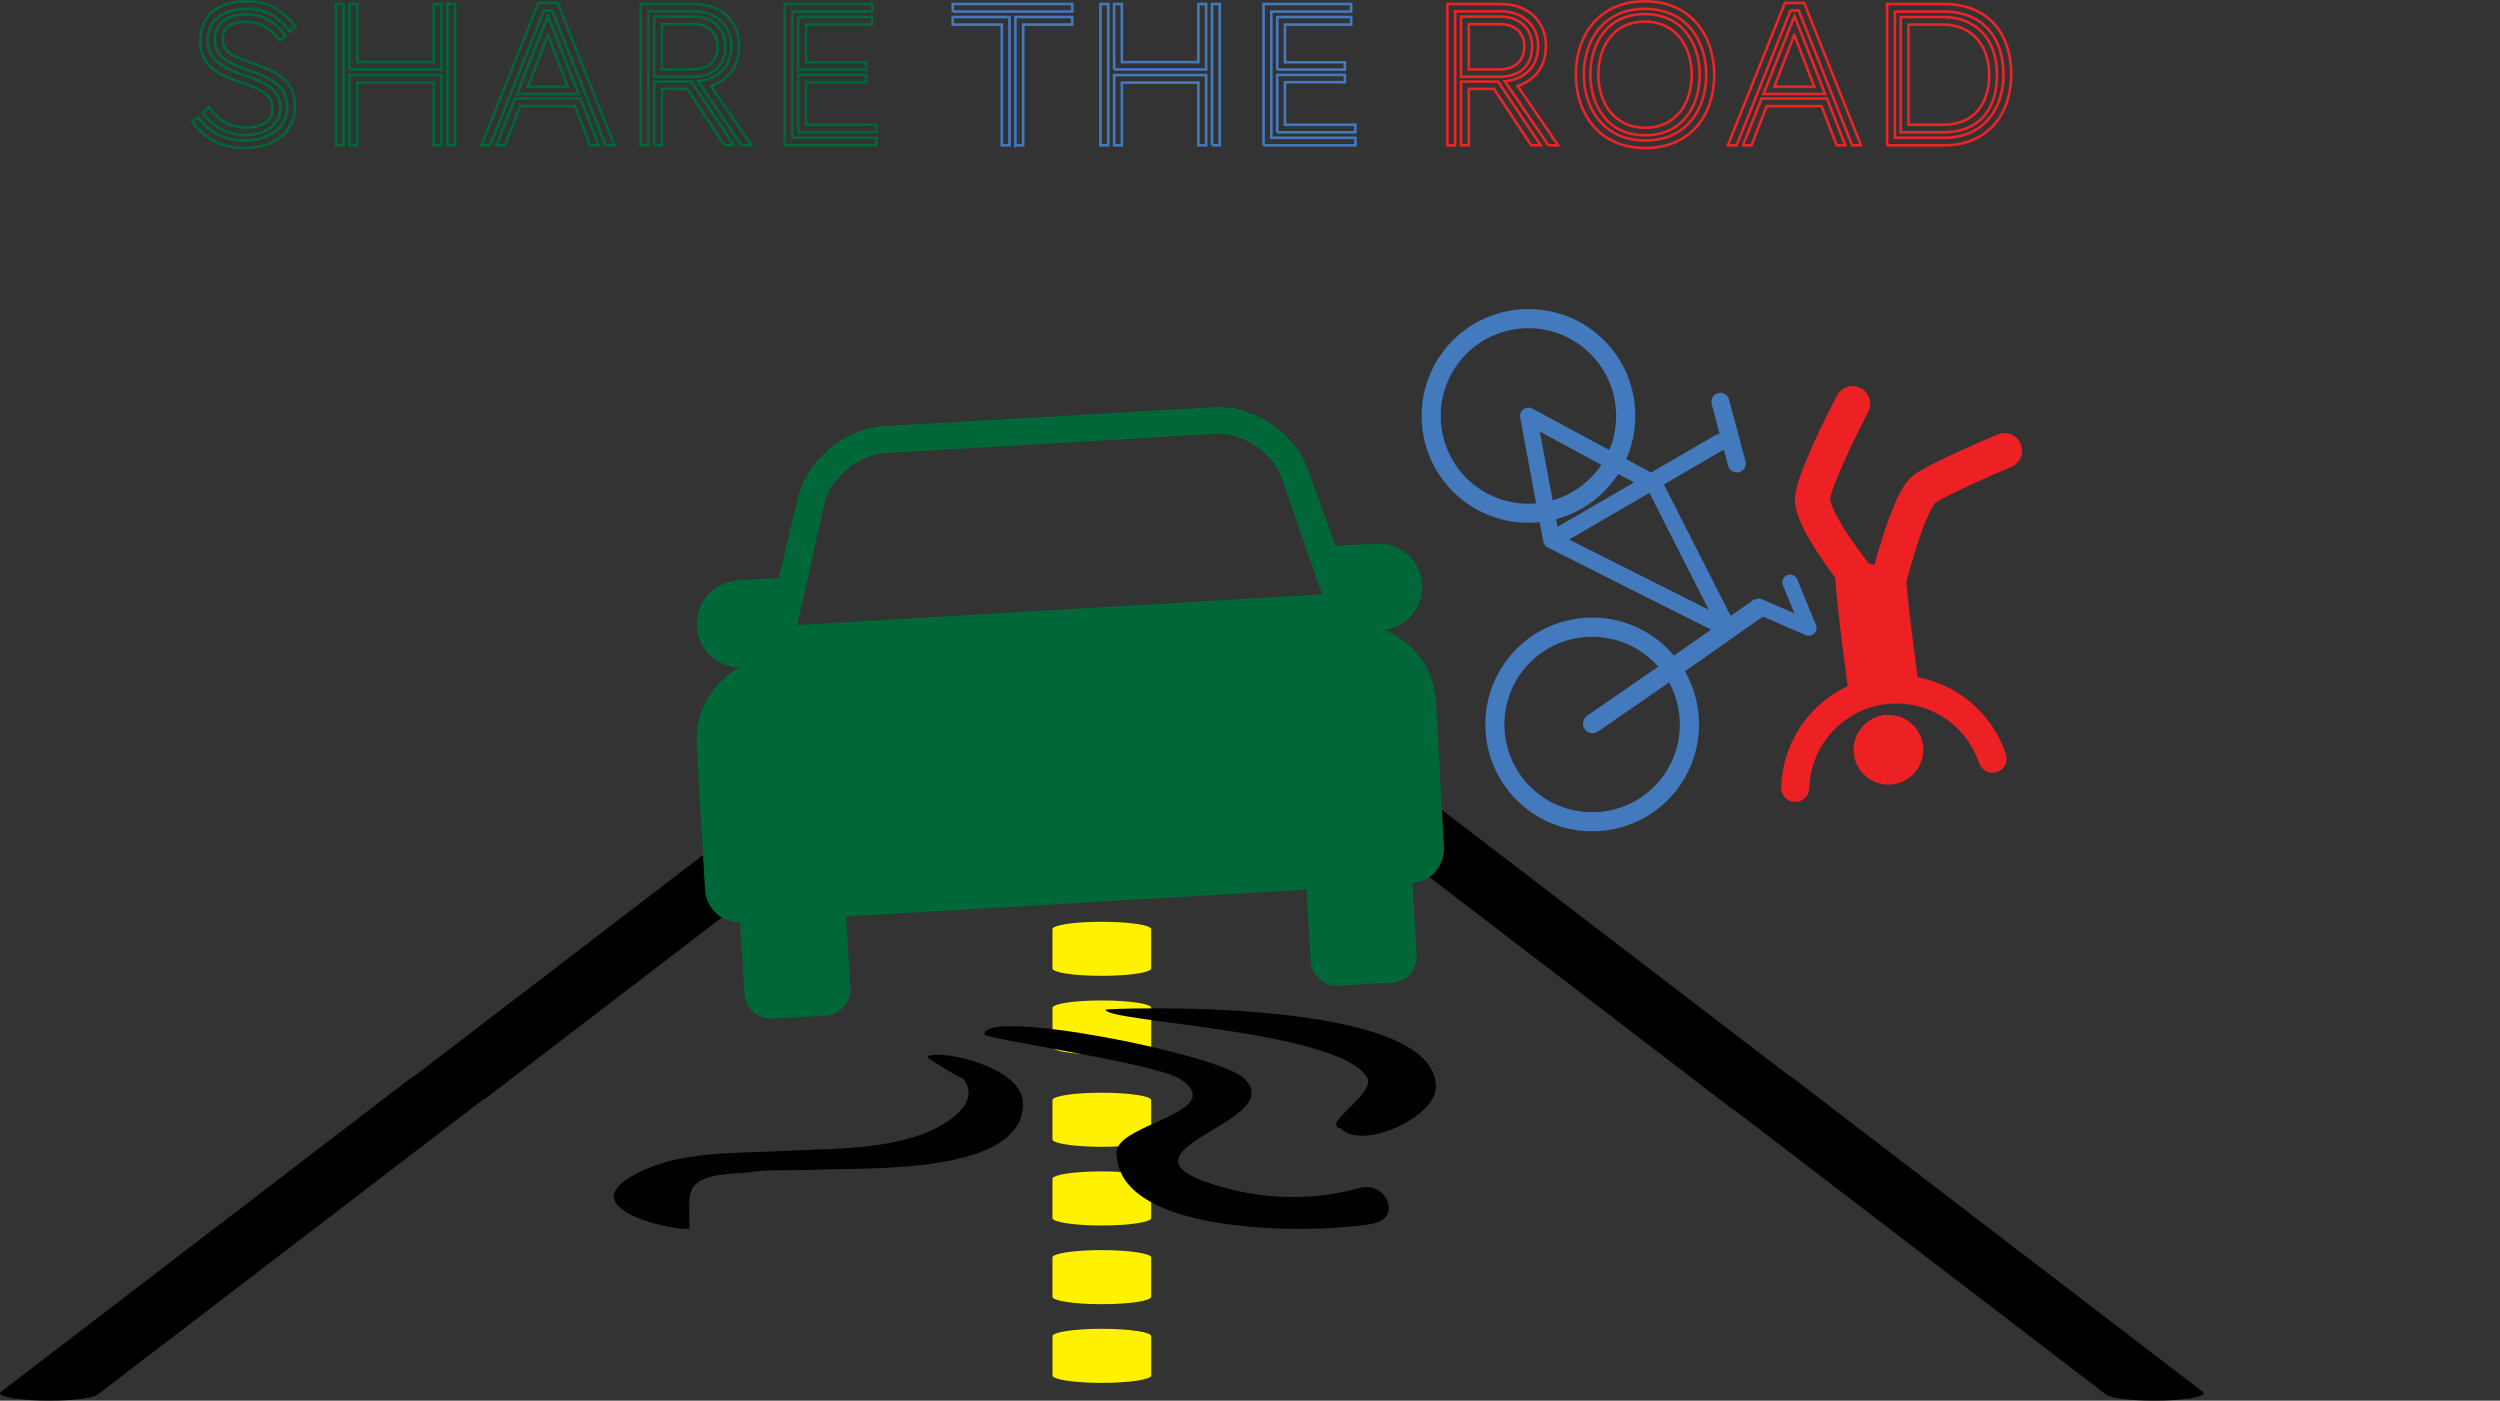 <?xml version="1.0" encoding="UTF-8"?>
<svg xmlns="http://www.w3.org/2000/svg" viewBox="0 0 957.92 536.68">
  <rect x="0" y="0" width="957.92" height="536.68" fill="#333333" stroke="none"/>
  <defs>
    <style>
      .cls-1 {
        stroke: #4479bd;
      }

      .cls-1, .cls-2, .cls-3 {
        fill: none;
        stroke-miterlimit: 10;
      }

      .cls-2 {
        stroke: #006838;
      }

      .cls-3 {
        stroke: #ec2426;
      }

      .cls-4, .cls-5, .cls-6, .cls-7, .cls-8, .cls-9 {
        stroke-width: 0px;
      }

      .cls-5 {
        fill: #4379bd;
      }

      .cls-6 {
        fill: #fff200;
      }

      .cls-7 {
        fill: #ed2024;
      }

      .cls-8 {
        fill: #010101;
      }

      .cls-9 {
        fill: #006838;
      }
    </style>
  </defs>
  <g id="Road">
    <path class="cls-6" d="m441.11,527.05c0,1.55-8.5,2.82-18.95,2.82s-18.87-1.27-18.87-2.82v-15.08c0-1.56,8.5-2.82,18.87-2.82s18.95,1.26,18.95,2.82v15.08Zm-.02-90.46c0,1.56-8.5,2.82-18.95,2.82s-18.87-1.26-18.87-2.82v-15.07c0-1.56,8.5-2.83,18.87-2.83s18.95,1.27,18.95,2.83v15.07Zm0,30.15c0,1.56-8.5,2.83-18.95,2.83s-18.87-1.27-18.87-2.83v-15.07c0-1.56,8.5-2.83,18.87-2.83s18.95,1.27,18.95,2.83v15.07Zm0,30.15c0,1.56-8.5,2.83-18.95,2.83s-18.87-1.27-18.87-2.83v-15.07c0-1.56,8.5-2.82,18.87-2.82s18.95,1.26,18.95,2.82v15.07Z"/>
    <path class="cls-6" d="m441.11,401.24c0,1.55-8.5,2.82-18.95,2.82s-18.87-1.27-18.87-2.82v-15.08c0-1.56,8.5-2.82,18.87-2.82s18.95,1.26,18.95,2.82v15.08Zm-.02-90.46c0,1.56-8.5,2.82-18.95,2.82s-18.87-1.26-18.87-2.82v-15.07c0-1.56,8.5-2.83,18.87-2.83s18.95,1.27,18.95,2.83v15.07Zm0,30.15c0,1.56-8.5,2.83-18.95,2.83s-18.87-1.27-18.87-2.83v-15.07c0-1.56,8.5-2.83,18.87-2.83s18.95,1.27,18.95,2.83v15.07Zm0,30.15c0,1.56-8.5,2.83-18.95,2.83s-18.87-1.27-18.87-2.83v-15.07c0-1.56,8.5-2.82,18.87-2.82s18.95,1.26,18.95,2.82v15.07Z"/>
    <path class="cls-4" d="m649.46,413.79c-2.04-1.54,4.67-3.01,14.87-3.32,10.2-.29,20.14.7,22.18,2.24l157.54,120.6c1.96,1.52-4.67,3.01-14.95,3.32-10.2.29-20.14-.7-22.09-2.24l-157.54-120.6ZM37.39,534.39c-1.96,1.54-11.9,2.53-22.09,2.24-10.28-.3-16.91-1.79-14.95-3.32l157.54-120.6c2.04-1.54,11.9-2.53,22.18-2.24,10.2.3,16.91,1.78,14.87,3.32l-157.54,120.6Z"/>
    <path class="cls-4" d="m957.92,321.79-771.72,98.95c-1.96,1.54-11.9,2.53-22.09,2.24-10.28-.3-16.91-1.79-14.95-3.32l157.54-120.6c2.04-1.54,11.9-2.53,22.18-2.24,10.2.3,16.91,1.78,14.87,3.32l-157.54,120.6Z"/>
    <path class="cls-4" d="m506.06,304.21c-2.04-1.54,4.67-3.01,14.87-3.32,10.2-.29,20.14.7,22.18,2.24l157.54,120.6c1.96,1.52-4.67,3.01-14.95,3.32-10.2.29-20.14-.7-22.09-2.24l-157.54-120.6Z"/>
  </g>
  <g id="Car_Swerve" data-name="Car Swerve">
    <g>
      <path class="cls-8" d="m355.42,405.27c0,.15,15.23,9.86,12.91,7.25,9.57,10.3-7.83,19.58-15.23,22.19-17.11,6.09-36.55,5.37-54.39,6.38-18.13.87-38.43,0-54.82,8.56-27.85,14.5,20.31,23.06,20.31,20.89,0-14.79-3.19-20.16,21.47-21.18,8.56-1.45,17.98-.73,26.69-1.16,19.14-.87,79.63,2.18,79.63-25.24,0-15.52-36.55-21.61-36.55-17.69h0Z"/>
      <path class="cls-8" d="m521.06,455.16c-16.54,4.64-34.37,4.64-51.05.15-52.94-14.07,25.96-24.95,6.38-42.35-10.44-9.28-99.2-26.83-99.2-16.68,0,1.88,66.14,11.17,75.13,17.26,18.71,12.62-24.51,16.97-24.51,27.99,0,33.21,79.48,31.04,98.48,27.27,11.02-2.04,4.93-16.39-5.22-13.64h0Z"/>
      <path class="cls-8" d="m423.59,386.85c0,4.79,89.34,7.83,100.22,25.96,3.63,6.24-18.13,18.13-10.01,19.58,7.98,8.56,36.41-4.2,36.41-15.95,0-35.1-126.62-30.02-126.62-29.59h0Z"/>
      <path class="cls-9" d="m550.2,268.64c-.73-12.47-8.7-22.92-19.72-27.27,8.56-1.16,14.94-8.7,14.5-17.4-.58-9.28-8.41-16.25-17.69-15.66l-15.52.87-10.73-29.59c-4.93-13.63-20.01-23.79-34.52-23.64l-129.23,7.4c-14.5,1.45-28.28,13.34-31.62,27.56l-7.25,30.6-15.66.87c-9.28.58-16.25,8.41-15.81,17.69.58,8.85,7.69,15.52,16.39,15.66-10.3,5.66-17.11,16.82-16.39,29.3l3.19,55.98c.44,7.11,6.38,12.47,13.49,12.33l1.59,27.56c.29,5.51,5.08,9.72,10.59,9.43l20.6-1.16c5.51-.29,9.72-5.08,9.43-10.59l-1.59-27.41,176.37-10.3,1.59,27.41c.29,5.51,5.08,9.72,10.59,9.43l20.6-1.16c5.51-.29,9.72-5.08,9.43-10.59l-1.59-27.56c7.11-.58,12.33-6.67,12.04-13.78l-3.05-55.98Zm-244.67-29.15l10.3-46.27c2.32-10.01,13.05-19,23.35-19.58l126.33-7.4c10.3-.58,22.04,7.11,25.53,16.82l15.52,44.67-201.02,11.75Z"/>
    </g>
  </g>
  <g id="Share_The_Road" data-name="Share The Road">
    <g>
      <path class="cls-2" d="m107.25,15.52c-3.78-4.82-7.63-7.15-13.09-7.15-6.43,0-8.84,2.81-8.84,6.59,0,5.3,4.74,6.91,11.33,9.24,7.87,2.81,16.39,5.7,16.39,16.63,0,10.12-8.43,15.9-19.28,15.9-7.95,0-14.14-2.73-20-9.88l2.09-1.93c5.62,7.15,11.73,8.92,17.91,8.92,8.27,0,16.31-4.02,16.31-13.01,0-8.19-6.75-11.08-14.46-13.81-8.51-3.05-13.25-5.14-13.25-12.05,0-5.3,3.69-9.48,11.81-9.48,5.78,0,10.6,1.93,15.18,8.11l-2.09,1.93Zm3.78-3.53c-5.62-7.15-10.76-8.59-16.47-8.59-10.2,0-14.94,5.14-14.94,12.37,0,7.63,7.07,10.68,13.81,13.01,9.4,3.13,13.98,5.7,13.98,13.01,0,5.38-5.14,9.96-13.25,9.96-6.1,0-11.81-2.25-16.47-8.51l2.33-2.17c3.78,4.98,8.11,7.79,14.14,7.79,6.91,0,10.28-2.97,10.28-7.07,0-5.7-4.5-7.55-11.89-10.12-7.63-2.65-15.82-5.7-15.82-15.9S83.95.5,94.56.5c7.39,0,13.17,2.57,18.55,9.56l-2.09,1.93Z"/>
      <path class="cls-2" d="m128.69,55.68V1.54h2.97v54.14h-2.97Zm5.22-29.08V1.54h2.97v22.25h29.32V1.54h2.97v25.06h-35.26Zm32.29,29.08v-24.02h-29.32v24.02h-2.97v-26.91h35.26v26.91h-2.97Zm5.22,0V1.54h2.97v54.14h-2.97Z"/>
      <path class="cls-2" d="m232.06,55.68l-20.48-51.65h-3.13l-20.64,51.65h-3.37L206.27,1.14h7.39l21.77,54.54h-3.37Zm-5.94,0l-5.78-15.02h-21.04l-5.78,15.02h-3.29l7.15-17.91h25.06l6.99,17.91h-3.29Zm-28.03-19.68l11.89-29.8,11.73,29.8h-23.61Zm11.81-22.65l-7.63,19.84h15.26l-7.63-19.84Z"/>
      <path class="cls-2" d="m284.18,55.68l-16.71-24.5c6.1-.64,12.77-4.42,12.77-13.57,0-8.27-6.35-13.25-14.14-13.25h-17.67v51.33h-2.97V1.54h20.64c9.4,0,17.11,5.78,17.11,16.06,0,8.43-4.66,13.33-10.84,15.34l15.5,22.73h-3.7Zm-33.49-26.26V6.36h15.18c6.75,0,12.05,4.18,12.05,11.33,0,8.19-5.38,11.73-12.53,11.73h-14.7Zm26.91,26.26l-14.3-21.61h-9.64v21.61h-2.97v-24.42h14.22l16.31,24.42h-3.61Zm-12.21-29.08c5.54,0,9.56-2.89,9.56-8.92,0-5.3-3.94-8.43-9.08-8.43h-12.21v17.35h11.73Z"/>
      <path class="cls-2" d="m300.64,55.68V1.54h33.57v2.89h-30.6v48.35h32.21v2.89h-35.18Zm5.22-29V6.52h28.35v2.89h-25.38v14.46h22.97v2.81h-25.94Zm0,24.02v-22.01h25.94v2.81h-22.97v16.31h26.99v2.89h-29.96Z"/>
      <path class="cls-1" d="m365.05,4.44V1.54h45.78v2.89h-45.78Zm18.8,51.25V9.42h-18.8v-2.89h21.77v49.16h-2.97Zm5.22,0V6.52h21.77v2.89h-18.79v46.27h-2.97Z"/>
      <path class="cls-1" d="m421.67,55.68V1.54h2.97v54.14h-2.97Zm5.22-29.08V1.54h2.97v22.25h29.32V1.54h2.97v25.06h-35.26Zm32.29,29.08v-24.02h-29.32v24.02h-2.97v-26.91h35.26v26.91h-2.97Zm5.22,0V1.54h2.97v54.14h-2.97Z"/>
      <path class="cls-1" d="m484.16,55.68V1.54h33.57v2.89h-30.6v48.35h32.21v2.89h-35.18Zm5.22-29V6.52h28.35v2.89h-25.38v14.46h22.97v2.81h-25.94Zm0,24.02v-22.01h25.94v2.81h-22.97v16.31h26.99v2.89h-29.96Z"/>
      <path class="cls-3" d="m593.31,55.68l-16.71-24.5c6.1-.64,12.77-4.42,12.77-13.57,0-8.27-6.35-13.25-14.14-13.25h-17.67v51.33h-2.97V1.54h20.64c9.4,0,17.11,5.78,17.11,16.06,0,8.43-4.66,13.33-10.84,15.34l15.5,22.73h-3.7Zm-33.49-26.26V6.36h15.18c6.75,0,12.05,4.18,12.05,11.33,0,8.19-5.38,11.73-12.53,11.73h-14.7Zm26.91,26.26l-14.3-21.61h-9.64v21.61h-2.97v-24.42h14.22l16.31,24.42h-3.61Zm-12.21-29.08c5.54,0,9.56-2.89,9.56-8.92,0-5.3-3.94-8.43-9.08-8.43h-12.21v17.35h11.73Z"/>
      <path class="cls-3" d="m603.82,28.53c0-14.62,8.59-28.03,26.43-28.03s26.59,13.41,26.59,28.19-8.59,28.03-26.43,28.03-26.59-13.41-26.59-28.19Zm49.96.16c0-13.25-7.71-25.3-23.53-25.3s-23.37,12.05-23.37,25.14,7.71,25.3,23.53,25.3,23.37-12.05,23.37-25.14Zm-44.42-.08c0-11.49,6.1-23.21,20.88-23.21s21.04,11.81,21.04,23.21-6.1,23.21-20.88,23.21-21.04-11.81-21.04-23.21Zm38.88,0c0-9.88-5.46-20.32-17.99-20.32s-17.83,10.28-17.83,20.32,5.46,20.32,17.99,20.32,17.83-10.28,17.83-20.32Z"/>
      <path class="cls-3" d="m709.68,55.68l-20.48-51.65h-3.13l-20.64,51.65h-3.37l21.85-54.54h7.39l21.77,54.54h-3.37Zm-5.94,0l-5.78-15.02h-21.04l-5.78,15.02h-3.29l7.15-17.91h25.06l6.99,17.91h-3.29Zm-28.03-19.68l11.89-29.8,11.73,29.8h-23.61Zm11.81-22.65l-7.63,19.84h15.26l-7.63-19.84Z"/>
      <path class="cls-3" d="m723.09,55.68V1.54h21.85c17.59,0,25.7,12.21,25.7,26.99s-8.67,27.15-25.7,27.15h-21.85Zm21.85-2.89c15.02,0,22.73-11.08,22.73-24.26s-7.23-24.1-22.73-24.1h-18.88v48.35h18.88Zm-16.63-2.09V6.52h16.22c12.61,0,20.64,8.51,20.64,22.09s-6.99,22.09-20.64,22.09h-16.22Zm16.22-2.89c11.73,0,17.67-7.95,17.67-19.2s-6.83-19.2-17.67-19.2h-13.25v38.39h13.25Z"/>
    </g>
  </g>
  <g id="Biker">
    <g>
      <path class="cls-7" d="m733.04,296.73c-5.22,5.22-13.68,5.22-18.9,0s-5.22-13.68,0-18.9c5.22-5.22,13.68-5.22,18.9,0s5.22,13.68,0,18.9"/>
      <path class="cls-7" d="m765.16,295.84c-2.83.95-5.89-.59-6.83-3.42-.9-2.69-2.15-5.28-3.71-7.68-4.87-7.47-12.35-12.6-21.07-14.45-3.23-.68-6.49-.88-9.7-.62,0,0-.01,0-.02,0-1.29.1-2.57.29-3.83.55,0,0-.01,0-.03,0-4.06.83-7.97,2.43-11.54,4.75-9.18,5.98-14.84,16.1-15.16,27.07-.08,2.98-2.57,5.33-5.55,5.25-1.58-.05-2.98-.76-3.94-1.87-.85-.98-1.35-2.28-1.31-3.68.41-14.51,7.91-27.9,20.06-35.81,1.76-1.15,3.58-2.16,5.45-3.03-.6-4.45-1.36-10.11-2.08-15.9-1.67-13.36-2.39-20.99-2.65-25.55-1.25-1.66-2.57-3.47-3.89-5.36-10.73-15.31-11.82-21.78-11.57-25.71.54-8.48,12.44-31.85,16.08-38.81,1.73-3.3,5.81-4.59,9.12-2.86,3.3,1.72,4.58,5.8,2.86,9.11-6.84,13.11-14.34,29.66-14.57,33.4,0,.15.03,4.13,9.31,17.32,1.94,2.77,3.9,5.37,5.57,7.53l2.09.32c.74-2.68,1.59-5.68,2.54-8.75,5.88-19.1,9.9-23.89,13.05-26.05,6.74-4.62,29.04-14.07,31.57-15.14,3.44-1.45,7.4.16,8.85,3.6,1.45,3.44-.16,7.4-3.61,8.85-8.95,3.78-24.67,10.81-29.06,13.75-.39.4-3.27,3.77-8.12,19.7-1.19,3.89-2.23,7.67-3.02,10.72.68,7.97,2.44,22.45,4.35,36.44.34.07.67.13,1,.2,11.55,2.44,21.46,9.23,27.9,19.12,2.07,3.18,3.72,6.59,4.91,10.16.95,2.84-.58,5.9-3.41,6.84h0Z"/>
      <path class="cls-5" d="m576.89,209.93s-.04-.06-.06-.09c-.02-.03-.03-.06-.05-.09.03.06.07.12.1.17Z"/>
      <path class="cls-5" d="m645.6,257.23l29.9-20.98,16.39,7.13c1.11.48,2.4.25,3.27-.6.87-.85,1.13-2.13.67-3.25l-7.15-17.52c-.62-1.52-2.36-2.25-3.88-1.63-1.52.62-2.26,2.36-1.63,3.88l4.39,10.74-12.45-5.41c-.8-.35-1.67-.32-2.41.01-.45.1-.89.29-1.29.57l-8.29,5.82-25.56-50.37,22.96-13.33,1.66,6.2c.16.6.48,1.12.89,1.54.84.84,2.09,1.22,3.32.89,1.83-.49,2.92-2.38,2.43-4.21l-6.32-23.64c-.49-1.83-2.37-2.93-4.21-2.43-1.83.49-2.92,2.37-2.43,4.21l3.04,11.37c-.49.02-.98.17-1.42.42l-24.85,14.42-9.5-5.13c6.63-15.03,3.79-33.25-8.5-45.53-15.97-15.97-41.95-15.97-57.93,0s-15.97,41.96,0,57.93c9.07,9.07,21.39,12.99,33.26,11.75l1.38,7.42s0,.01,0,.02c.02.09.04.17.06.26.02.07.04.14.07.2.02.06.05.12.07.17.04.1.08.19.13.28.03.06.07.13.11.19.04.07.09.14.13.2.05.07.09.13.15.19.06.06.1.12.16.17.06.06.13.12.19.18.14.11.28.21.43.3.08.05.15.09.23.13l62.53,31.46-14.19,9.95c-.75-.89-1.53-1.75-2.37-2.59-15.97-15.97-41.95-15.97-57.93,0-15.97,15.97-15.97,41.95,0,57.93,15.97,15.97,41.95,15.97,57.92,0,13.35-13.35,15.54-33.68,6.58-49.33h0Zm-83.73-74.08c-13.11-13.11-13.11-34.44,0-47.55,13.11-13.11,34.44-13.11,47.55,0,9.94,9.94,12.35,24.62,7.2,36.85l-29.45-15.89c-1.09-.59-2.42-.5-3.42.23-1,.73-1.49,1.96-1.26,3.18l6.11,32.9c-9.57.84-19.43-2.4-26.73-9.71h0Zm33.05,8.54l-4.89-26.3,23.55,12.71c-1.19,1.79-2.58,3.48-4.16,5.06-4.18,4.18-9.18,7.02-14.5,8.54Zm1.89,10.18l-.55-2.94c6.73-1.79,13.08-5.32,18.35-10.59,2.09-2.09,3.91-4.36,5.45-6.75l6.04,3.26-29.3,17.01Zm4.41,4.86l30.78-17.88,22.73,44.8-53.51-26.93Zm-14.94,94.65c-13.11-13.11-13.11-34.44,0-47.55,13.11-13.11,34.44-13.11,47.55,0,.53.53,1.04,1.07,1.53,1.63l-27.25,18.79c-1.66,1.16-2.06,3.45-.9,5.11.12.18.27.34.42.49,1.24,1.24,3.22,1.44,4.7.41l27.24-18.78c6.97,12.76,5.06,29.12-5.73,39.91-13.11,13.11-34.45,13.11-47.56,0h0Z"/>
    </g>
  </g>
</svg>